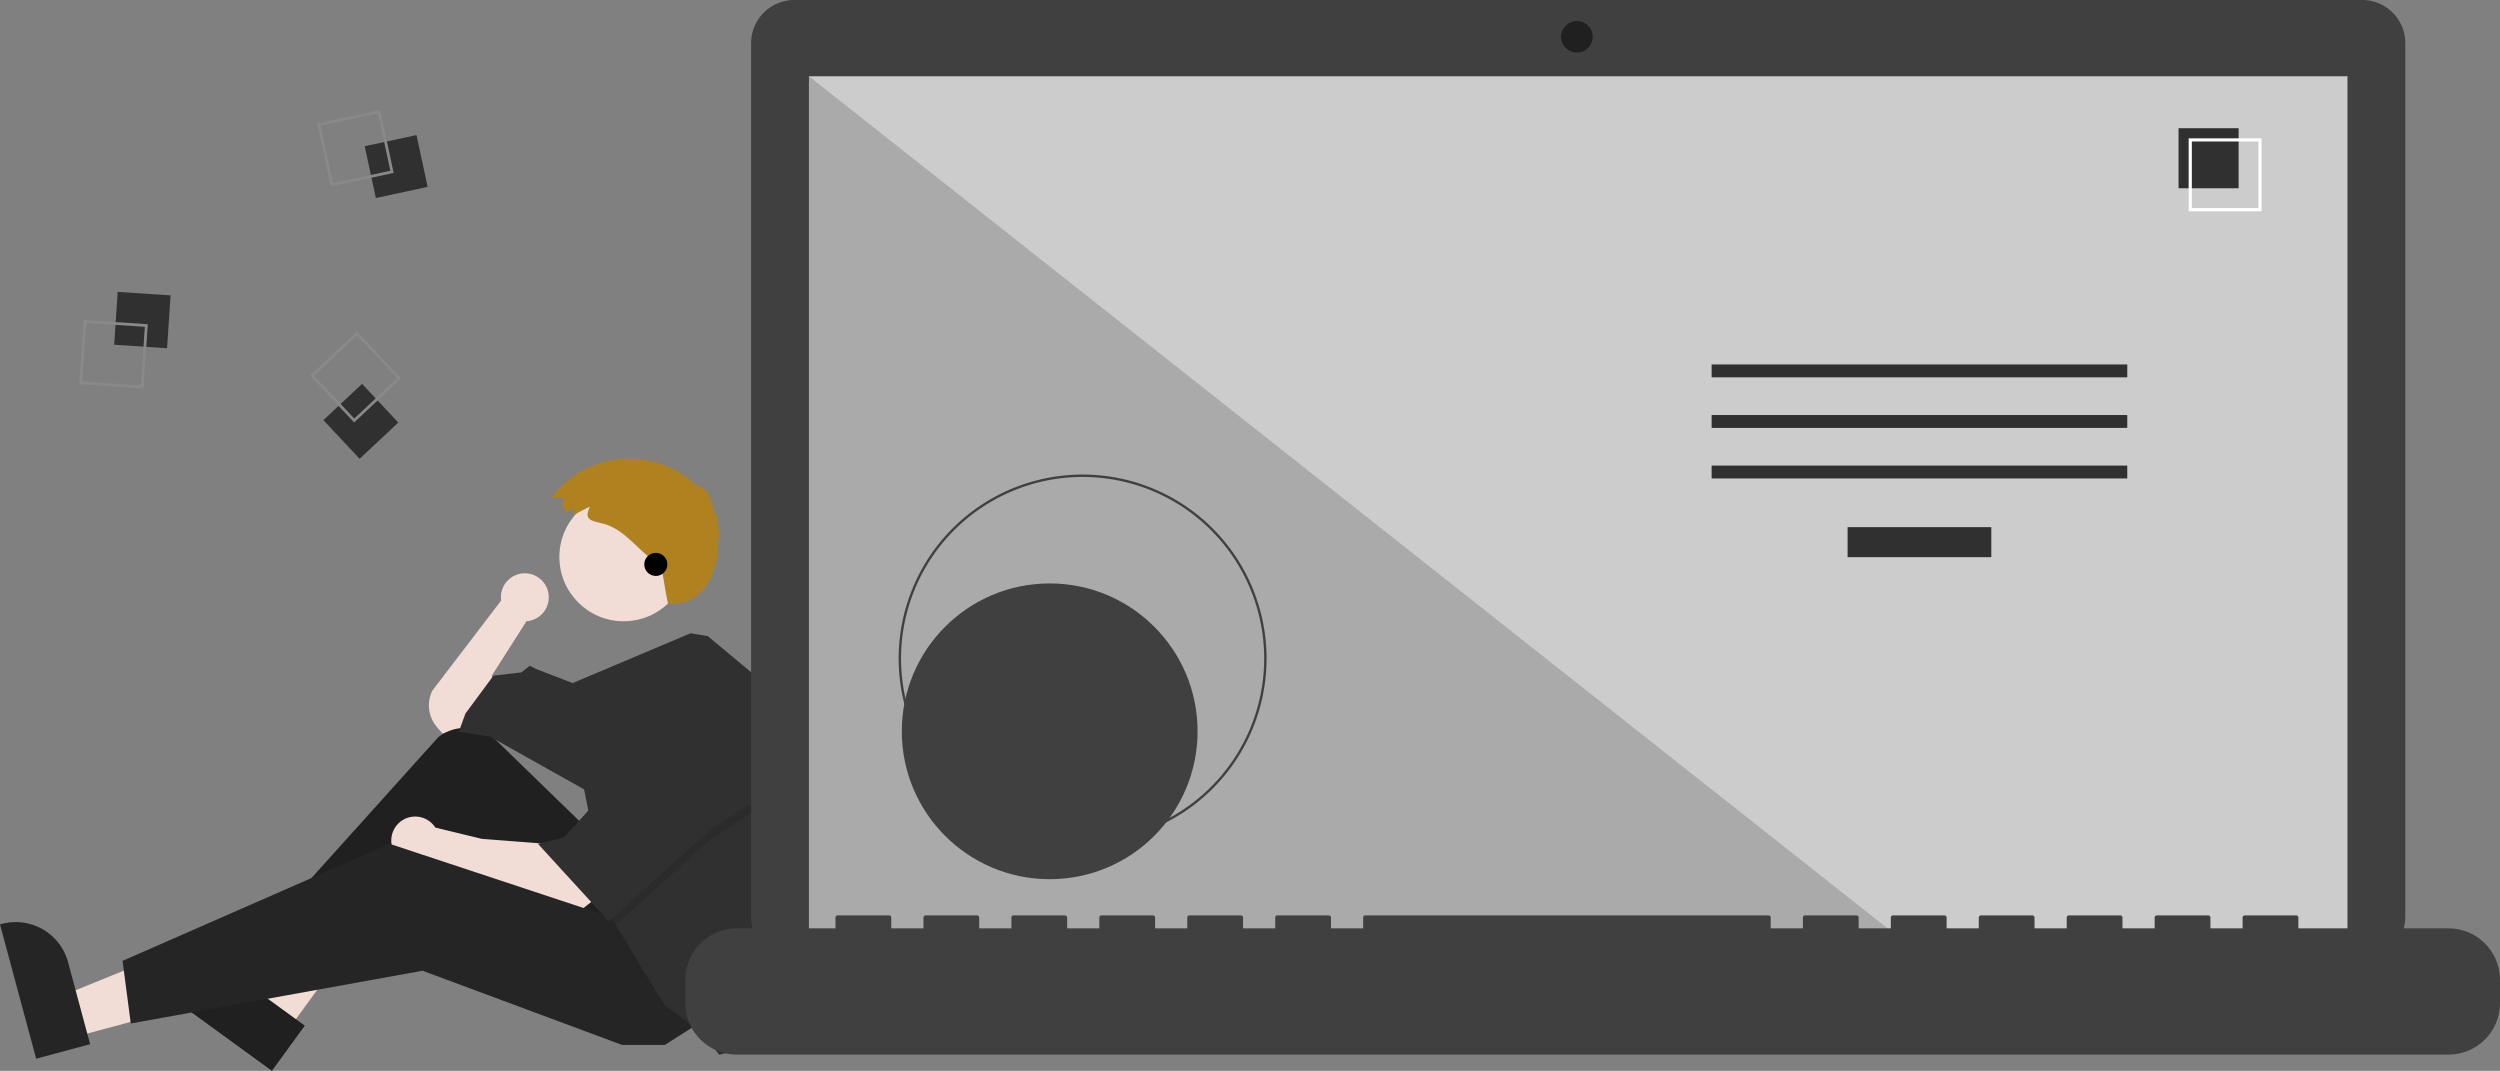 <svg xmlns="http://www.w3.org/2000/svg" data-name="Layer 1" width="1019.484" height="436.681"
    viewBox="0 0 1019.484 436.681" xmlns:xlink="http://www.w3.org/1999/xlink">
    <rect x="0" y="0" width="1019.484" height="436.681" fill="#808080" stroke="none"/>
    <path
        d="M314.028,475.274a9.751,9.751,0,1,0-19.407,1.282l-28.014,36.686a13.583,13.583,0,0,0,1.836,14.914l2.198,2.564,10.083-2.017,11.428-10.083L290.806,507.192l14.117-22.183-.018-.016A9.743,9.743,0,0,0,314.028,475.274Z"
        transform="translate(-90.258 -231.659)" fill="#f1ddd6" />
    <polygon points="30.041 422.968 25.468 405.984 88.8 380.265 95.549 405.331 30.041 422.968" fill="#f1ddd6" />
    <path
        d="M105.002,663.391,90.258,608.629l.693-.187a22.075,22.075,0,0,1,27.054,15.575l0.0.001L127.01,657.466Z"
        transform="translate(-90.258 -231.659)" fill="#252525" />
    <polygon points="117.278 420.254 103.054 409.91 136.185 350.121 157.179 365.388 117.278 420.254" fill="#f1ddd6" />
    <path
        d="M201.137,668.341,155.271,634.985l.422-.58a22.075,22.075,0,0,1,30.835-4.87l.001.001L214.542,649.908Z"
        transform="translate(-90.258 -231.659)" fill="#202020" />
    <path
        d="M328.45,568.364l-35.795-34.773a18.076,18.076,0,0,0-23.668-1.322L201.401,607.352l6.05,9.411L271.984,573.069l43.694,57.139,41.678-20.838Z"
        transform="translate(-90.258 -231.659)" fill="#202020" />
    <path
        d="M312.989,575.758l-26.217-2.017-18.986-4.603a9.753,9.753,0,1,0-1.85,12.656l-.003.014,11.428,4.706,49.072,16.806,6.05-4.706Z"
        transform="translate(-90.258 -231.659)" fill="#f1ddd6" />
    <polygon
        points="285.92 416.699 271.131 426.11 253.653 426.11 172.315 395.86 53.332 417.371 49.971 391.826 158.871 344.099 254.326 375.693 285.92 416.699"
        fill="#252525" />
    <circle cx="254.326" cy="227.132" r="26.217" fill="#f1ddd6" />
    <path
        d="M412.417,563.463a150.631,150.631,0,0,1-7.388,46.592l-1.963,6.037-9.411,43.022-10.083,2.689-7.394-9.411-14.789-10.755L350.634,624.158,341.411,608.791l-2.877-4.8-10.083-50.416-38.317-21.511-12.772-2.017,2.689-7.394,11.428-15.461L302.906,505.847l3.361-2.689,2.689,1.344,14.823,5.71,48.057-20.304,7.031,1.15L403.067,511.225A150.499,150.499,0,0,1,412.417,563.463Z"
        transform="translate(-90.258 -231.659)" fill="#303030" />
    <polygon
        points="314.825 325.949 289.281 342.754 251.153 377.131 248.276 372.332 240.209 331.999 242.226 331.999 263.065 293.683 314.825 325.949"
        opacity="0.1" style="isolation:isolate" />
    <polygon
        points="263.065 289.649 242.226 327.965 230.126 341.41 219.371 344.099 248.276 375.693 289.281 338.721 314.825 321.915 263.065 289.649"
        fill="#303030" />
    <path
        d="M324.193,439.299l-2.841,1.093a3.965,3.965,0,0,1-1.06-5.507q.023-.034.047-.067l-5.249-.246a39.637,39.637,0,0,1,59.173-4.77c.239-.823,2.844.778,3.908,2.402.357-1.339,2.8,5.135,3.664,9.712.4-1.524,1.938.936.591,3.297.854-.125,1.239,2.059.578,3.276.934-.439.777,2.169-.236,3.911,1.333-.118-.114,27.331-20.114,25.331-1.392-6.397-1-6-2.64-14.226-.763-.81-1.599-1.548-2.433-2.284l-4.513-3.983c-5.247-4.632-10.021-10.348-17.011-12.08-4.804-1.19-7.841-1.458-5.223-6.872-2.365.987-4.574,2.455-6.961,3.372C323.905,440.902,324.239,440.055,324.193,439.299Z"
        transform="translate(-90.258 -231.659)" fill="#b0821f" />
    <circle cx="267.434" cy="230.157" r="4.706" fill="black" />
    <rect x="137.514" y="351.376" width="21.61" height="21.61"
        transform="translate(-313.175 254.446) rotate(-86.19)" fill="#303030" style="isolation:isolate" />
    <path
        d="M124.344,362.131l26.183,1.744-1.744,26.183-26.183-1.744Zm24.969,2.806-23.906-1.592-1.592,23.906,23.906,1.592Z"
        transform="translate(-90.258 -231.659)" fill="#898989" />
    <rect x="241.009" y="288.772" width="21.61" height="21.61"
        transform="translate(-147.572 -172.075) rotate(-12.127)" fill="#303030" style="isolation:isolate" />
    <path
        d="M245.278,276.51l5.513,25.655-25.655,5.513-5.513-25.655Zm4.157,24.779-5.033-23.424-23.424,5.033,5.033,23.424Z"
        transform="translate(-90.258 -231.659)" fill="#898989" />
    <rect x="226.603" y="392.674" width="21.61" height="21.61"
        transform="translate(-301.946 39.642) rotate(-43.127)" fill="#303030" style="isolation:isolate" />
    <path
        d="M253.815,385.997,234.663,403.935l-17.939-19.152,19.152-17.939Zm-19.099,16.326,17.486-16.379-16.379-17.486-17.486,16.379Z"
        transform="translate(-90.258 -231.659)" fill="#898989" />
    <path
        d="M1053.535,231.659H414.152a17.598,17.598,0,0,0-17.599,17.598v356.252a17.599,17.599,0,0,0,17.599,17.599H1053.535a17.599,17.599,0,0,0,17.599-17.599V249.258a17.599,17.599,0,0,0-17.599-17.598Z"
        transform="translate(-90.258 -231.659)" fill="#404040" />
    <rect x="329.89" y="31.101" width="627.391" height="353.913" fill="#cccccc" />
    <circle cx="643.049" cy="15.014" r="6.435" fill="#202020" />
    <polygon points="777.858 385.015 329.89 385.015 329.89 31.102 777.858 385.015" fill="#aaaaaa"
        style="isolation:isolate" />
    <circle cx="428.058" cy="298.224" r="60.307" fill="#404040" />
    <path
        d="M531.741,575.21a75.016,75.016,0,1,1,75.016-75.016A75.016,75.016,0,0,1,531.741,575.21Zm0-149.051A74.035,74.035,0,1,0,605.776,500.194a74.035,74.035,0,0,0-74.035-74.035Z"
        transform="translate(-90.258 -231.659)" fill="#404040" />
    <rect x="753.437" y="214.97" width="58.605" height="12.246" fill="#303030" />
    <rect x="697.991" y="148.627" width="169.497" height="5.248" fill="#303030" />
    <rect x="697.991" y="169.246" width="169.497" height="5.248" fill="#303030" />
    <rect x="697.991" y="189.866" width="169.497" height="5.248" fill="#303030" />
    <rect x="888.401" y="52.282" width="24.492" height="24.492" fill="#303030" />
    <path d="M1014.522,319.804h-29.74v-29.74h29.74Zm-28.447-1.293h27.154V291.357H986.075Z"
        transform="translate(-92.258 -233.659)" fill="white" />
    <path
        d="M1088.749,610.239h-61.229v-4.412a.875.875,0,0,0-.875-.875h-20.993a.875.875,0,0,0-.875.875v4.412H991.657v-4.412a.875.875,0,0,0-.875-.875H969.789a.875.875,0,0,0-.875.875h0v4.412H955.794v-4.412a.875.875,0,0,0-.875-.875h-20.993a.875.875,0,0,0-.875.875h0v4.412H919.931v-4.412a.875.875,0,0,0-.875-.875H898.064a.875.875,0,0,0-.875.875v4.412H884.068v-4.412a.875.875,0,0,0-.875-.875H862.201a.875.875,0,0,0-.875.875h0v4.412H848.205v-4.412a.875.875,0,0,0-.875-.875H826.338a.875.875,0,0,0-.875.875h0v4.412H812.343v-4.412a.875.875,0,0,0-.875-.875H647.023a.875.875,0,0,0-.875.875h0v4.412H633.028v-4.412a.875.875,0,0,0-.875-.875H611.161a.875.875,0,0,0-.875.875h0v4.412h-13.121v-4.412a.875.875,0,0,0-.875-.875h-20.993a.875.875,0,0,0-.875.875h0v4.412H561.302v-4.412a.875.875,0,0,0-.875-.875H539.435a.875.875,0,0,0-.875.875h0v4.412H525.44v-4.412a.875.875,0,0,0-.875-.875H503.572a.875.875,0,0,0-.875.875h0v4.412h-13.121v-4.412a.875.875,0,0,0-.875-.875H467.709a.875.875,0,0,0-.875.875v4.412H453.714v-4.412a.875.875,0,0,0-.875-.875H431.846a.875.875,0,0,0-.875.875h0v4.412H390.735A20.993,20.993,0,0,0,369.742,631.232v9.492A20.993,20.993,0,0,0,390.735,661.717h698.014a20.993,20.993,0,0,0,20.993-20.993V631.232A20.993,20.993,0,0,0,1088.749,610.239Z"
        transform="translate(-90.258 -231.659)" fill="#404040" />
</svg>